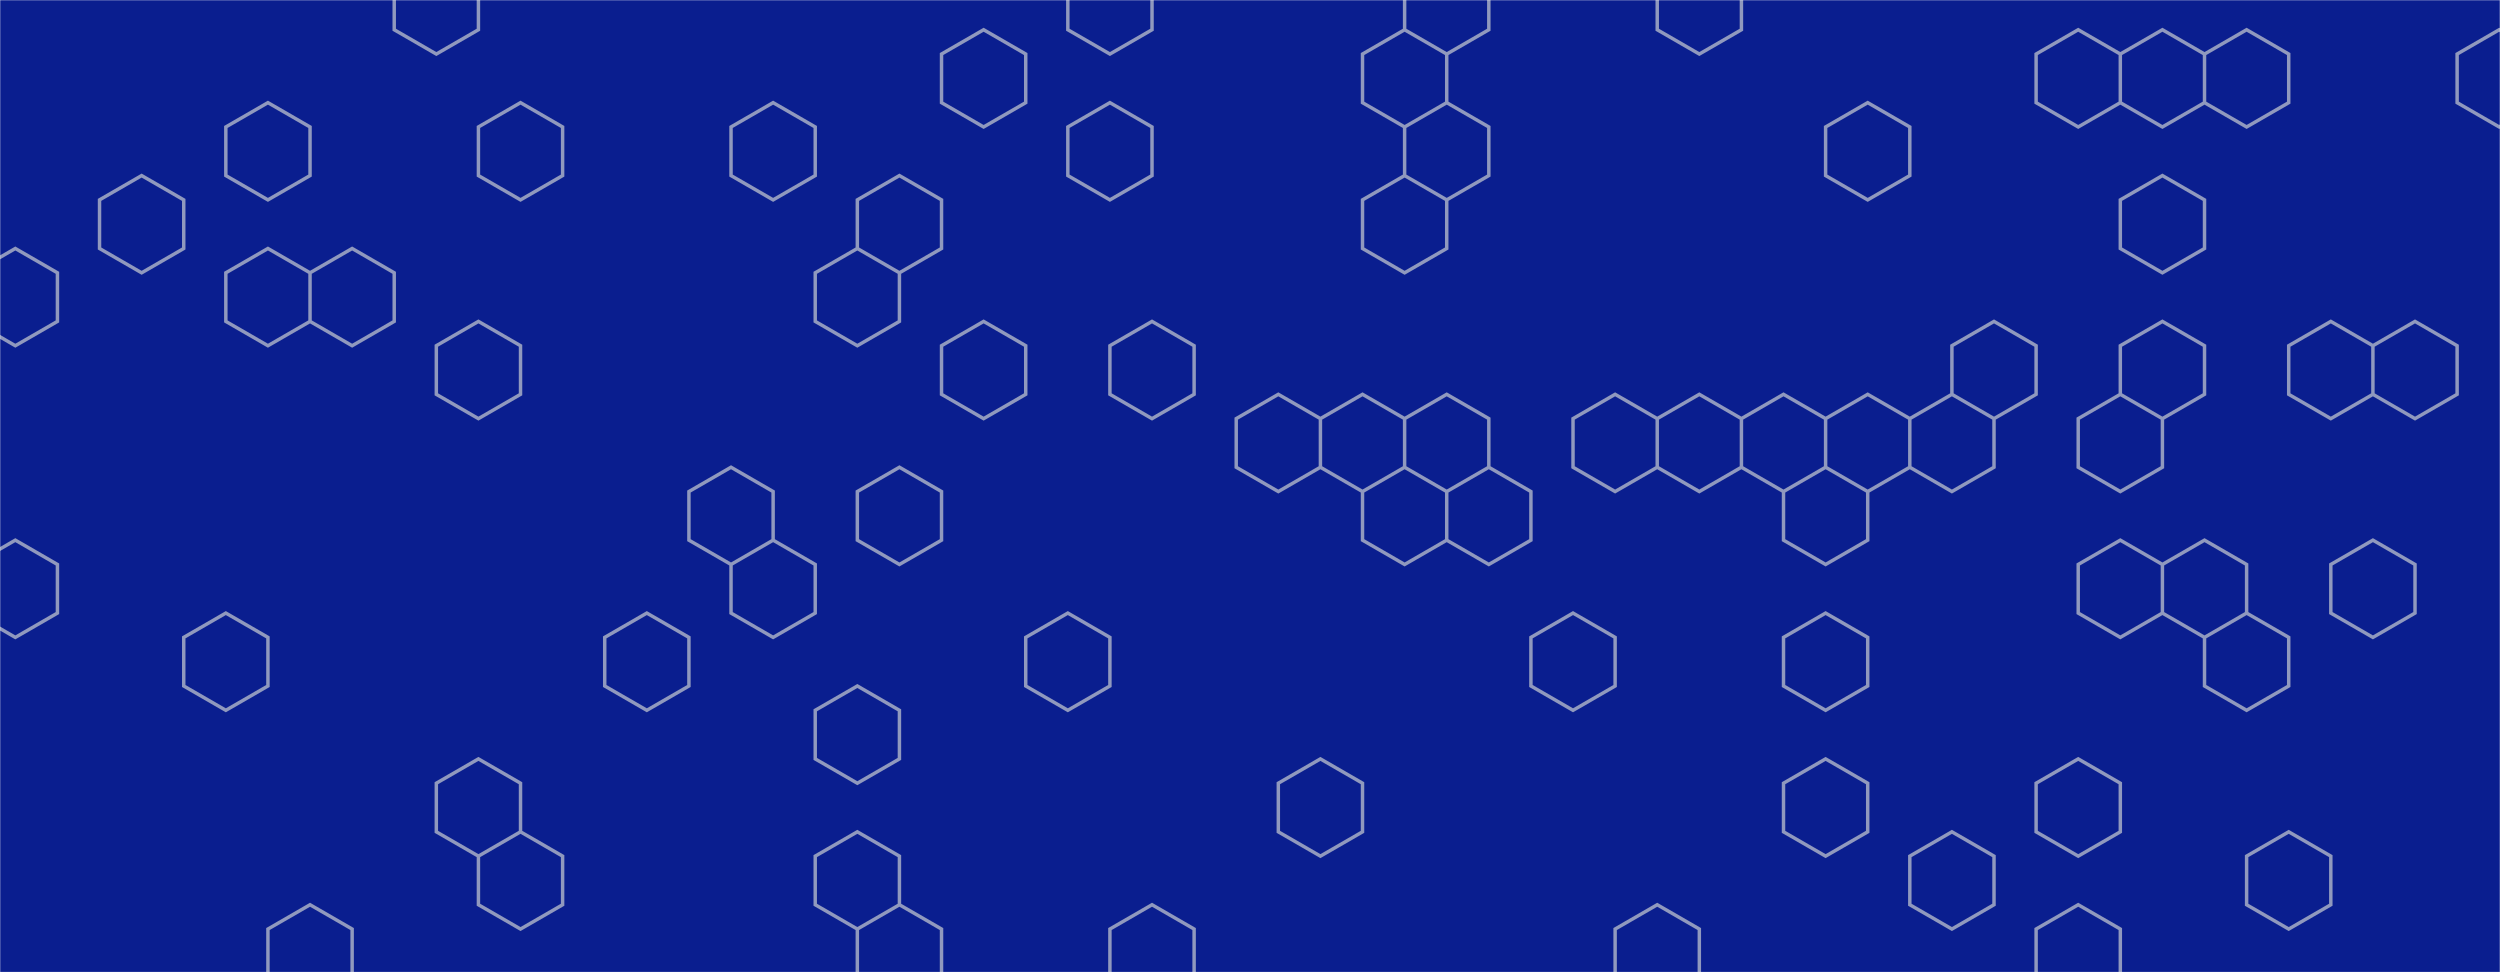 <svg xmlns="http://www.w3.org/2000/svg" version="1.1" xmlns:xlink="http://www.w3.org/1999/xlink" xmlns:svgjs="http://svgjs.com/svgjs" width="1440" height="560" preserveAspectRatio="none" viewBox="0 0 1440 560"><g mask="url(&quot;#SvgjsMask1022&quot;)" fill="none"><rect width="1440" height="560" x="0" y="0" fill="rgba(10, 30, 143, 1)"></rect><path d="M8.83 143.13L33.08 157.13L33.08 185.13L8.83 199.13L-15.42 185.13L-15.42 157.13zM8.83 311.13L33.08 325.13L33.08 353.13L8.83 367.13L-15.42 353.13L-15.42 325.13zM81.58 101.13L105.83 115.13L105.83 143.13L81.58 157.13L57.33 143.13L57.33 115.13zM130.08 353.13L154.33 367.13L154.33 395.13L130.08 409.13L105.83 395.13L105.83 367.13zM154.33 59.13L178.58 73.13L178.58 101.13L154.33 115.13L130.08 101.13L130.08 73.13zM154.33 143.13L178.58 157.13L178.58 185.13L154.33 199.13L130.08 185.13L130.08 157.13zM178.58 521.13L202.83 535.13L202.83 563.13L178.58 577.13L154.33 563.13L154.33 535.13zM202.83 143.13L227.07 157.13L227.07 185.13L202.83 199.13L178.58 185.13L178.58 157.13zM251.32 -24.87L275.57 -10.87L275.57 17.13L251.32 31.13L227.07 17.13L227.07 -10.87zM275.57 185.13L299.82 199.13L299.82 227.13L275.57 241.13L251.32 227.13L251.32 199.13zM275.57 437.13L299.82 451.13L299.82 479.13L275.57 493.13L251.32 479.13L251.32 451.13zM299.82 59.13L324.07 73.13L324.07 101.13L299.82 115.13L275.57 101.13L275.57 73.13zM299.82 479.13L324.07 493.13L324.07 521.13L299.82 535.13L275.57 521.13L275.57 493.13zM372.57 353.13L396.82 367.13L396.82 395.13L372.57 409.13L348.32 395.13L348.32 367.13zM421.07 269.13L445.32 283.13L445.32 311.13L421.07 325.13L396.82 311.13L396.82 283.13zM445.32 59.13L469.57 73.13L469.57 101.13L445.32 115.13L421.07 101.13L421.07 73.13zM445.32 311.13L469.57 325.13L469.57 353.13L445.32 367.13L421.07 353.13L421.07 325.13zM518.07 101.13L542.32 115.13L542.32 143.13L518.07 157.13L493.82 143.13L493.82 115.13zM493.82 143.13L518.07 157.13L518.07 185.13L493.82 199.13L469.57 185.13L469.57 157.13zM518.07 269.13L542.32 283.13L542.32 311.13L518.07 325.13L493.82 311.13L493.82 283.13zM493.82 395.13L518.07 409.13L518.07 437.13L493.82 451.13L469.57 437.13L469.57 409.13zM493.82 479.13L518.07 493.13L518.07 521.13L493.82 535.13L469.57 521.13L469.57 493.13zM518.07 521.13L542.32 535.13L542.32 563.13L518.07 577.13L493.82 563.13L493.82 535.13zM566.57 17.13L590.82 31.13L590.82 59.13L566.57 73.13L542.32 59.13L542.32 31.13zM566.57 185.13L590.82 199.13L590.82 227.13L566.57 241.13L542.32 227.13L542.32 199.13zM615.07 353.13L639.31 367.13L639.31 395.13L615.07 409.13L590.82 395.13L590.82 367.13zM639.31 -24.87L663.56 -10.87L663.56 17.13L639.31 31.13L615.07 17.13L615.07 -10.87zM639.31 59.13L663.56 73.13L663.56 101.13L639.31 115.13L615.07 101.13L615.07 73.13zM663.56 185.13L687.81 199.13L687.81 227.13L663.56 241.13L639.31 227.13L639.31 199.13zM663.56 521.13L687.81 535.13L687.81 563.13L663.56 577.13L639.31 563.13L639.31 535.13zM736.31 227.13L760.56 241.13L760.56 269.13L736.31 283.13L712.06 269.13L712.06 241.13zM760.56 437.13L784.81 451.13L784.81 479.13L760.56 493.13L736.31 479.13L736.31 451.13zM809.06 17.13L833.31 31.13L833.31 59.13L809.06 73.13L784.81 59.13L784.81 31.13zM809.06 101.13L833.31 115.13L833.31 143.13L809.06 157.13L784.81 143.13L784.81 115.13zM784.81 227.13L809.06 241.13L809.06 269.13L784.81 283.13L760.56 269.13L760.56 241.13zM809.06 269.13L833.31 283.13L833.31 311.13L809.06 325.13L784.81 311.13L784.81 283.13zM833.31 -24.87L857.56 -10.87L857.56 17.13L833.31 31.13L809.06 17.13L809.06 -10.87zM833.31 59.13L857.56 73.13L857.56 101.13L833.31 115.13L809.06 101.13L809.06 73.13zM833.31 227.13L857.56 241.13L857.56 269.13L833.31 283.13L809.06 269.13L809.06 241.13zM857.56 269.13L881.81 283.13L881.81 311.13L857.56 325.13L833.31 311.13L833.31 283.13zM906.06 353.13L930.31 367.13L930.31 395.13L906.06 409.13L881.81 395.13L881.81 367.13zM930.31 227.13L954.56 241.13L954.56 269.13L930.31 283.13L906.06 269.13L906.06 241.13zM954.56 521.13L978.81 535.13L978.81 563.13L954.56 577.13L930.31 563.13L930.31 535.13zM978.81 -24.87L1003.06 -10.87L1003.06 17.13L978.81 31.13L954.56 17.13L954.56 -10.87zM978.81 227.13L1003.06 241.13L1003.06 269.13L978.81 283.13L954.56 269.13L954.56 241.13zM1027.3 227.13L1051.55 241.13L1051.55 269.13L1027.3 283.13L1003.06 269.13L1003.06 241.13zM1051.55 269.13L1075.8 283.13L1075.8 311.13L1051.55 325.13L1027.3 311.13L1027.3 283.13zM1051.55 353.13L1075.8 367.13L1075.8 395.13L1051.55 409.13L1027.3 395.13L1027.3 367.13zM1051.55 437.13L1075.8 451.13L1075.8 479.13L1051.55 493.13L1027.3 479.13L1027.3 451.13zM1075.8 59.13L1100.05 73.13L1100.05 101.13L1075.8 115.13L1051.55 101.13L1051.55 73.13zM1075.8 227.13L1100.05 241.13L1100.05 269.13L1075.8 283.13L1051.55 269.13L1051.55 241.13zM1148.55 185.13L1172.8 199.13L1172.8 227.13L1148.55 241.13L1124.3 227.13L1124.3 199.13zM1124.3 227.13L1148.55 241.13L1148.55 269.13L1124.3 283.13L1100.05 269.13L1100.05 241.13zM1124.3 479.13L1148.55 493.13L1148.55 521.13L1124.3 535.13L1100.05 521.13L1100.05 493.13zM1197.05 17.13L1221.3 31.13L1221.3 59.13L1197.05 73.13L1172.8 59.13L1172.8 31.13zM1197.05 437.13L1221.3 451.13L1221.3 479.13L1197.05 493.13L1172.8 479.13L1172.8 451.13zM1197.05 521.13L1221.3 535.13L1221.3 563.13L1197.05 577.13L1172.8 563.13L1172.8 535.13zM1245.55 17.13L1269.8 31.13L1269.8 59.13L1245.55 73.13L1221.3 59.13L1221.3 31.13zM1245.55 101.13L1269.8 115.13L1269.8 143.13L1245.55 157.13L1221.3 143.13L1221.3 115.13zM1245.55 185.13L1269.8 199.13L1269.8 227.13L1245.55 241.13L1221.3 227.13L1221.3 199.13zM1221.3 227.13L1245.55 241.13L1245.55 269.13L1221.3 283.13L1197.05 269.13L1197.05 241.13zM1221.3 311.13L1245.55 325.13L1245.55 353.13L1221.3 367.13L1197.05 353.13L1197.05 325.13zM1294.05 17.13L1318.3 31.13L1318.3 59.13L1294.05 73.13L1269.8 59.13L1269.8 31.13zM1269.8 311.13L1294.05 325.13L1294.05 353.13L1269.8 367.13L1245.55 353.13L1245.55 325.13zM1294.05 353.13L1318.3 367.13L1318.3 395.13L1294.05 409.13L1269.8 395.13L1269.8 367.13zM1342.55 185.13L1366.8 199.13L1366.8 227.13L1342.55 241.13L1318.3 227.13L1318.3 199.13zM1318.3 479.13L1342.55 493.13L1342.55 521.13L1318.3 535.13L1294.05 521.13L1294.05 493.13zM1391.05 185.13L1415.3 199.13L1415.3 227.13L1391.05 241.13L1366.8 227.13L1366.8 199.13zM1366.8 311.13L1391.05 325.13L1391.05 353.13L1366.8 367.13L1342.55 353.13L1342.55 325.13zM1439.54 17.13L1463.79 31.13L1463.79 59.13L1439.54 73.13L1415.3 59.13L1415.3 31.13z" stroke="rgba(202, 206, 210, 0.7)" stroke-width="2"></path></g><defs><mask id="SvgjsMask1022"><rect width="1440" height="560" fill="#ffffff"></rect></mask></defs></svg>